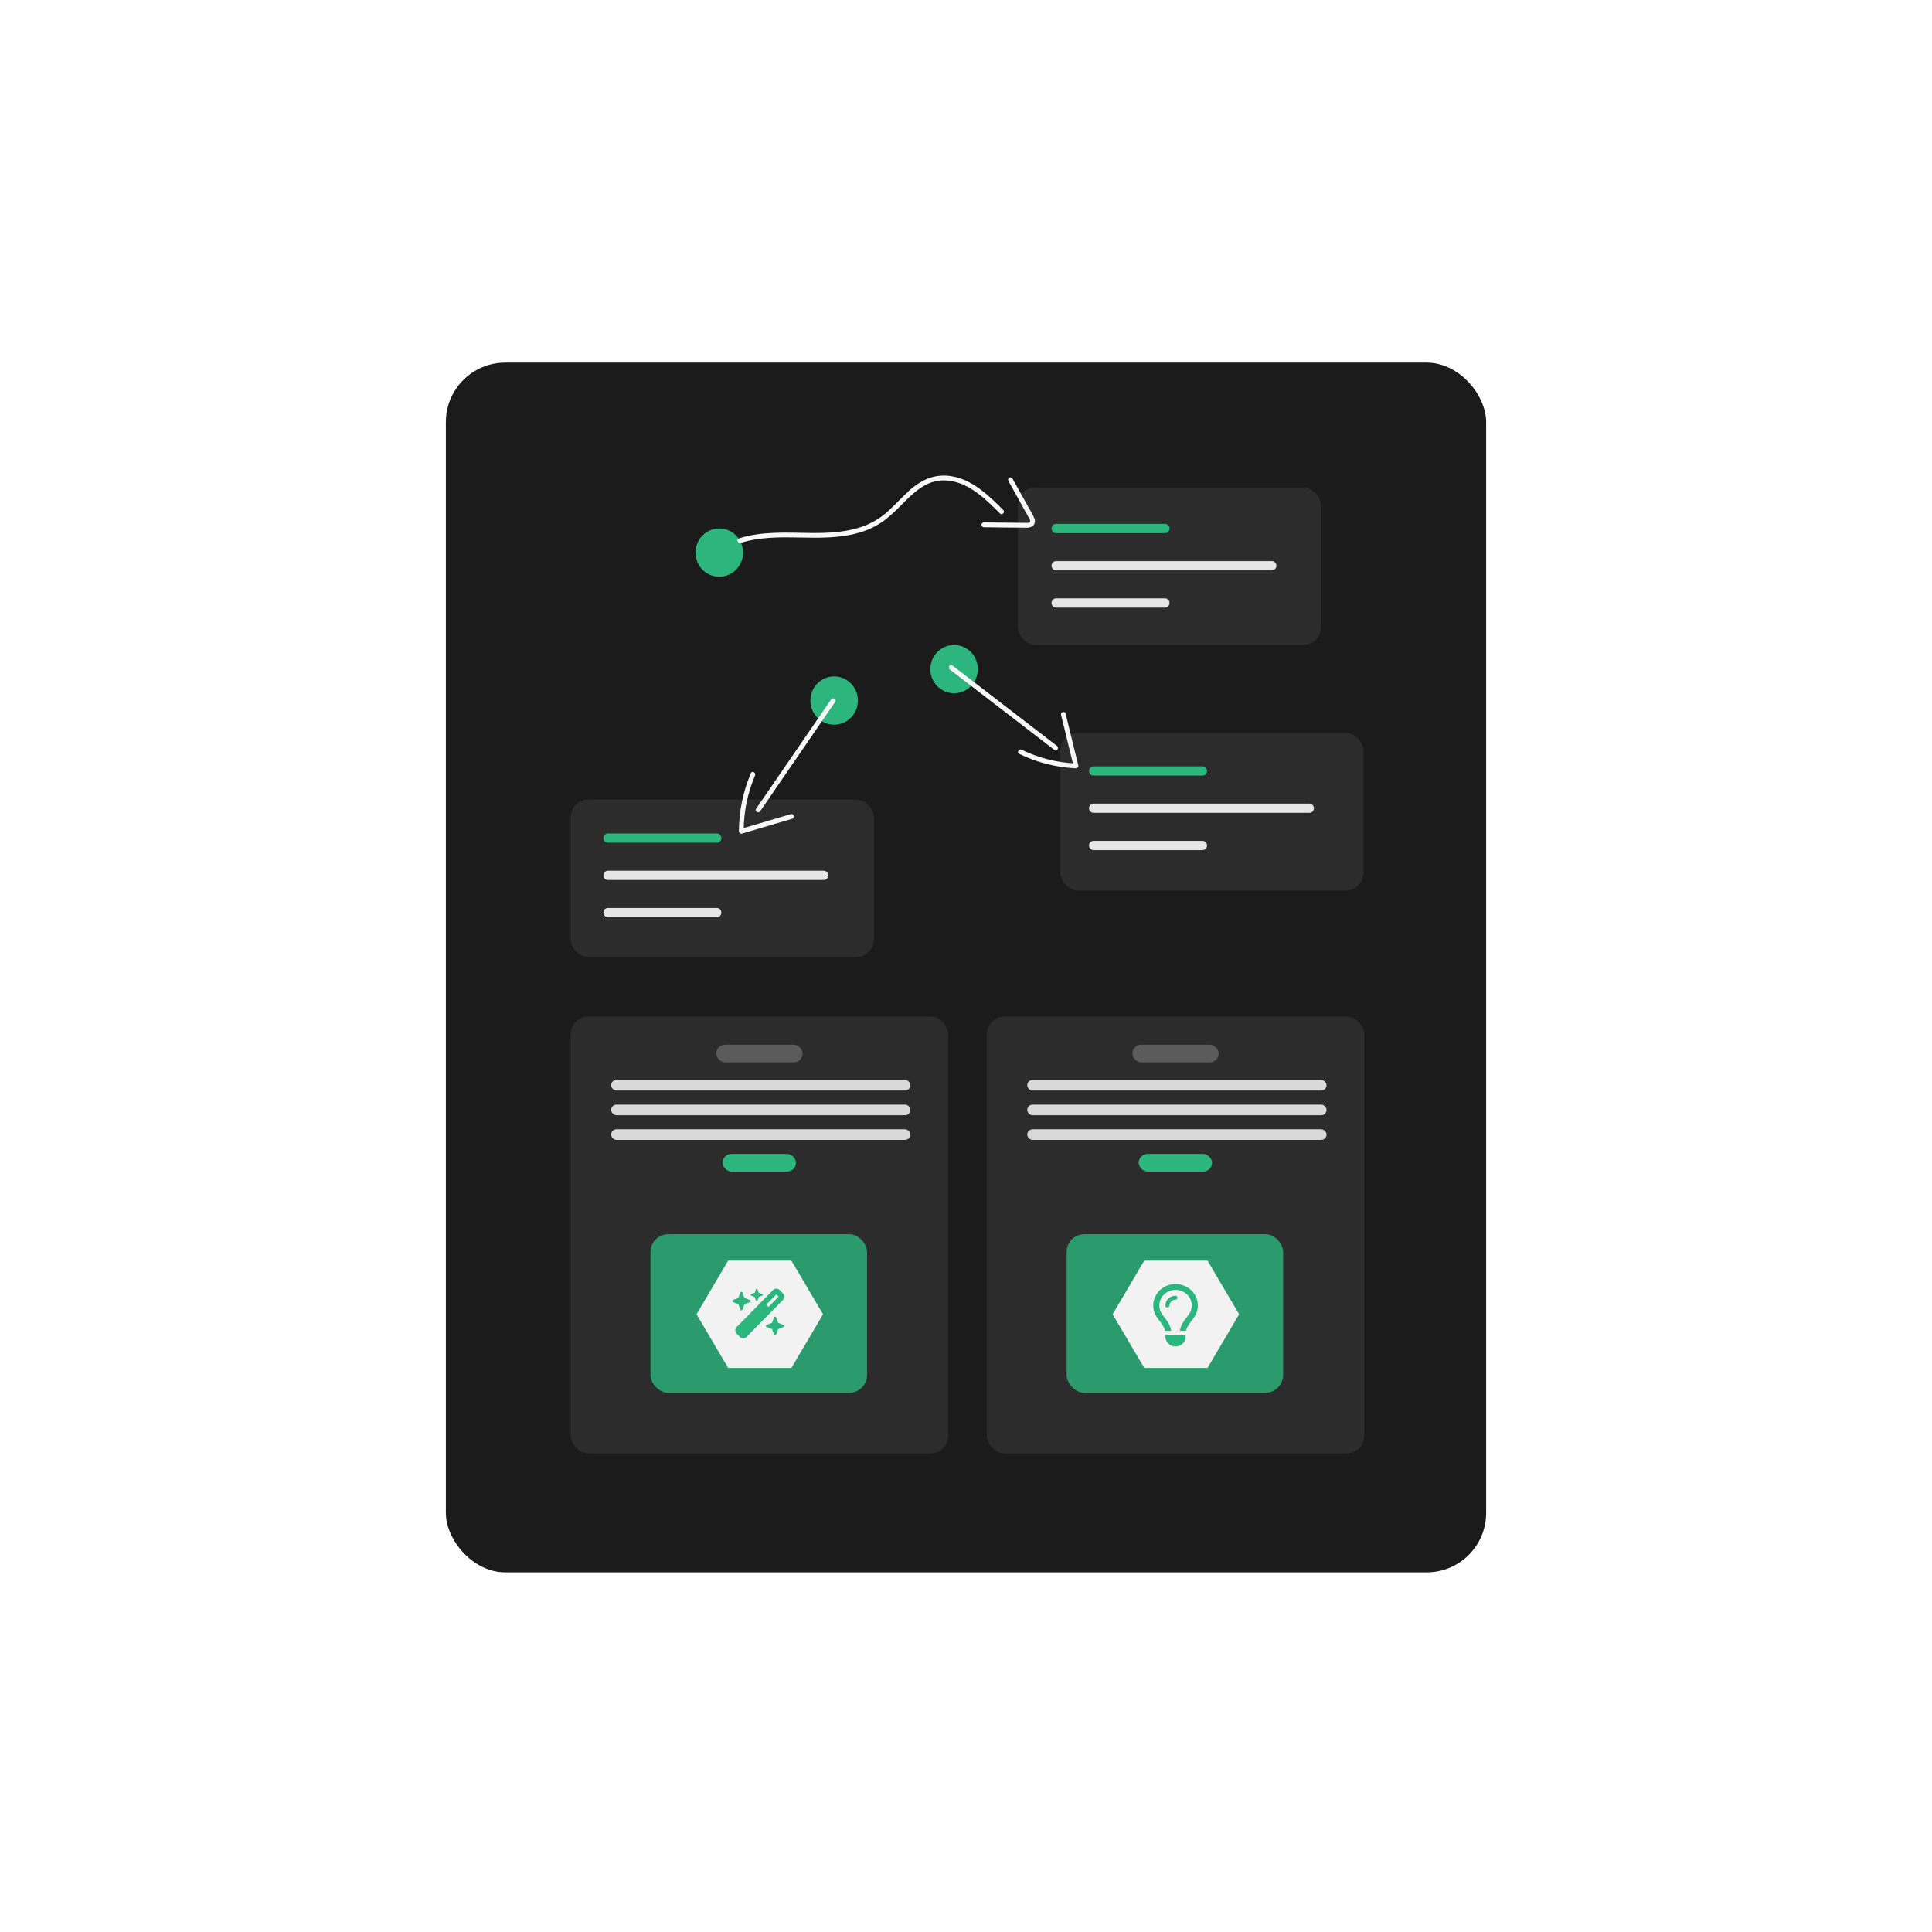 <svg width="650" height="650" viewBox="0 0 650 650" fill="none" xmlns="http://www.w3.org/2000/svg">
<g filter="url(#filter0_f_2388_324)">
<rect x="200" y="200" width="250" height="250" rx="122" fill="#2CB67D" fill-opacity="0.35"/>
</g>
<rect x="150" y="122" width="350" height="407" rx="20" fill="#1B1B1B"/>
<rect x="192" y="269" width="102" height="53" rx="6" fill="#2C2C2C"/>
<rect x="356.733" y="246.607" width="102" height="53" rx="6" fill="#2C2C2C"/>
<rect x="342.434" y="164" width="102" height="53" rx="6" fill="#2C2C2C"/>
<path d="M320.994 233.242C325.409 233.242 328.988 229.606 328.988 225.121C328.988 220.636 325.409 217 320.994 217C316.579 217 313 220.636 313 225.121C313 229.606 316.579 233.242 320.994 233.242Z" fill="#2CB67D"/>
<path d="M280.639 243.817C285.054 243.817 288.633 240.181 288.633 235.695C288.633 231.21 285.054 227.574 280.639 227.574C276.224 227.574 272.646 231.21 272.646 235.695C272.646 240.181 276.224 243.817 280.639 243.817Z" fill="#2CB67D"/>
<path d="M241.994 194.031C246.409 194.031 249.988 190.395 249.988 185.91C249.988 181.425 246.409 177.789 241.994 177.789C237.579 177.789 234 181.425 234 185.91C234 190.395 237.579 194.031 241.994 194.031Z" fill="#2CB67D"/>
<path d="M249.09 182.682C262.056 178.574 275.937 183.017 288.974 179.225C291.973 178.388 294.807 177.031 297.353 175.212C299.525 173.533 301.564 171.683 303.452 169.678C307.374 165.723 311.633 161.57 317.525 161.615C325.284 161.676 331.242 167.553 336.414 172.742C337.144 173.475 338.271 172.328 337.539 171.594C332.787 166.826 327.653 161.795 320.888 160.372C317.854 159.685 314.686 159.954 311.805 161.141C309.304 162.299 307.02 163.892 305.055 165.847C302.972 167.795 301.05 169.916 298.939 171.833C296.734 173.878 294.195 175.512 291.437 176.661C285.46 179.088 278.904 179.381 272.547 179.31C264.568 179.222 256.398 178.667 248.667 181.117C247.692 181.426 248.108 182.994 249.09 182.682Z" fill="#F8F8F8"/>
<path d="M339.257 161.802L343.243 168.966L345.171 172.433C345.514 173.049 345.866 173.66 346.2 174.282C346.405 174.663 346.853 175.351 346.425 175.713C346.05 175.9 345.627 175.967 345.214 175.906C344.511 175.907 343.808 175.891 343.105 175.884L339.153 175.843L330.983 175.759C330.777 175.766 330.581 175.855 330.438 176.006C330.295 176.158 330.214 176.36 330.214 176.57C330.214 176.781 330.295 176.983 330.438 177.135C330.581 177.286 330.777 177.375 330.983 177.382C335.726 177.431 340.471 177.533 345.214 177.529C346.041 177.61 346.869 177.379 347.541 176.88C347.87 176.546 348.088 176.115 348.163 175.648C348.239 175.181 348.169 174.702 347.963 174.278C347.495 173.237 346.957 172.231 346.353 171.267L344.617 168.147L340.632 160.982C340.521 160.804 340.347 160.677 340.147 160.627C339.946 160.577 339.734 160.608 339.556 160.715C339.378 160.821 339.247 160.994 339.191 161.196C339.135 161.399 339.159 161.616 339.257 161.802Z" fill="#F8F8F8"/>
<path d="M391.939 179.357H355.305C355.104 179.358 354.905 179.318 354.719 179.24C354.533 179.162 354.364 179.048 354.222 178.903C354.079 178.759 353.966 178.587 353.889 178.398C353.812 178.208 353.772 178.005 353.772 177.801C353.772 177.596 353.812 177.393 353.889 177.204C353.966 177.014 354.079 176.843 354.222 176.698C354.364 176.553 354.533 176.439 354.719 176.361C354.905 176.283 355.104 176.243 355.305 176.244H391.939C392.14 176.243 392.339 176.283 392.525 176.361C392.711 176.439 392.88 176.553 393.022 176.698C393.164 176.843 393.277 177.014 393.354 177.204C393.432 177.393 393.471 177.596 393.471 177.801C393.471 178.005 393.432 178.208 393.354 178.398C393.277 178.587 393.164 178.759 393.022 178.903C392.88 179.048 392.711 179.162 392.525 179.24C392.339 179.318 392.14 179.358 391.939 179.357Z" fill="#2CB67D"/>
<path d="M391.939 204.425H355.305C355.104 204.426 354.905 204.386 354.719 204.309C354.533 204.231 354.364 204.116 354.222 203.972C354.079 203.827 353.966 203.655 353.889 203.466C353.812 203.277 353.772 203.074 353.772 202.869C353.772 202.664 353.812 202.461 353.889 202.272C353.966 202.083 354.079 201.911 354.222 201.766C354.364 201.622 354.533 201.507 354.719 201.429C354.905 201.351 355.104 201.312 355.305 201.313H391.939C392.14 201.312 392.339 201.351 392.525 201.429C392.711 201.507 392.88 201.622 393.022 201.766C393.164 201.911 393.277 202.083 393.354 202.272C393.432 202.461 393.471 202.664 393.471 202.869C393.471 203.074 393.432 203.277 393.354 203.466C393.277 203.655 393.164 203.827 393.022 203.972C392.88 204.116 392.711 204.231 392.525 204.309C392.339 204.386 392.14 204.426 391.939 204.425Z" fill="#E6E6E6"/>
<path d="M427.902 191.89H355.305C355.104 191.891 354.905 191.851 354.719 191.773C354.533 191.696 354.364 191.581 354.222 191.436C354.079 191.292 353.966 191.12 353.889 190.931C353.812 190.742 353.772 190.539 353.772 190.334C353.772 190.129 353.812 189.926 353.889 189.737C353.966 189.548 354.079 189.376 354.222 189.231C354.364 189.087 354.533 188.972 354.719 188.894C354.905 188.816 355.104 188.777 355.305 188.777H427.902C428.103 188.777 428.302 188.816 428.488 188.894C428.674 188.972 428.843 189.087 428.985 189.231C429.127 189.376 429.24 189.548 429.317 189.737C429.394 189.926 429.434 190.129 429.434 190.334C429.434 190.539 429.394 190.742 429.317 190.931C429.24 191.12 429.127 191.292 428.985 191.436C428.843 191.581 428.674 191.696 428.488 191.773C428.302 191.851 428.103 191.891 427.902 191.89Z" fill="#E6E6E6"/>
<path d="M404.556 260.939H367.921C367.72 260.94 367.521 260.9 367.335 260.822C367.15 260.744 366.981 260.63 366.838 260.485C366.696 260.341 366.583 260.169 366.506 259.98C366.429 259.79 366.389 259.588 366.389 259.383C366.389 259.178 366.429 258.975 366.506 258.786C366.583 258.596 366.696 258.425 366.838 258.28C366.981 258.135 367.15 258.021 367.335 257.943C367.521 257.865 367.72 257.825 367.921 257.826H404.556C404.757 257.825 404.956 257.865 405.142 257.943C405.328 258.021 405.496 258.135 405.639 258.28C405.781 258.425 405.894 258.596 405.971 258.786C406.048 258.975 406.088 259.178 406.088 259.383C406.088 259.588 406.048 259.79 405.971 259.98C405.894 260.169 405.781 260.341 405.639 260.485C405.496 260.63 405.328 260.744 405.142 260.822C404.956 260.9 404.757 260.94 404.556 260.939Z" fill="#2CB67D"/>
<path d="M404.556 286.009H367.921C367.72 286.01 367.521 285.97 367.335 285.893C367.15 285.815 366.981 285.7 366.838 285.556C366.696 285.411 366.583 285.239 366.506 285.05C366.429 284.861 366.389 284.658 366.389 284.453C366.389 284.248 366.429 284.045 366.506 283.856C366.583 283.667 366.696 283.495 366.838 283.35C366.981 283.206 367.15 283.091 367.335 283.013C367.521 282.935 367.72 282.896 367.921 282.896H404.556C404.757 282.896 404.956 282.935 405.142 283.013C405.328 283.091 405.496 283.206 405.639 283.35C405.781 283.495 405.894 283.667 405.971 283.856C406.048 284.045 406.088 284.248 406.088 284.453C406.088 284.658 406.048 284.861 405.971 285.05C405.894 285.239 405.781 285.411 405.639 285.556C405.496 285.7 405.328 285.815 405.142 285.893C404.956 285.97 404.757 286.01 404.556 286.009Z" fill="#E6E6E6"/>
<path d="M440.519 273.474H367.921C367.72 273.475 367.521 273.435 367.335 273.357C367.15 273.28 366.981 273.165 366.838 273.02C366.696 272.876 366.583 272.704 366.506 272.515C366.429 272.326 366.389 272.123 366.389 271.918C366.389 271.713 366.429 271.51 366.506 271.321C366.583 271.132 366.696 270.96 366.838 270.815C366.981 270.671 367.15 270.556 367.335 270.478C367.521 270.4 367.72 270.361 367.921 270.361H440.519C440.72 270.361 440.919 270.4 441.105 270.478C441.29 270.556 441.459 270.671 441.602 270.815C441.744 270.96 441.857 271.132 441.934 271.321C442.011 271.51 442.051 271.713 442.051 271.918C442.051 272.123 442.011 272.326 441.934 272.515C441.857 272.704 441.744 272.876 441.602 273.02C441.459 273.165 441.29 273.28 441.105 273.357C440.919 273.435 440.72 273.475 440.519 273.474Z" fill="#E6E6E6"/>
<path d="M241.167 283.519H204.532C204.331 283.52 204.132 283.48 203.946 283.402C203.76 283.324 203.591 283.21 203.449 283.065C203.307 282.921 203.194 282.749 203.117 282.56C203.04 282.37 203 282.168 203 281.963C203 281.758 203.04 281.555 203.117 281.366C203.194 281.177 203.307 281.005 203.449 280.86C203.591 280.715 203.76 280.601 203.946 280.523C204.132 280.445 204.331 280.405 204.532 280.406H241.167C241.368 280.405 241.567 280.445 241.753 280.523C241.938 280.601 242.107 280.715 242.25 280.86C242.392 281.005 242.505 281.177 242.582 281.366C242.659 281.555 242.699 281.758 242.699 281.963C242.699 282.168 242.659 282.37 242.582 282.56C242.505 282.749 242.392 282.921 242.25 283.065C242.107 283.21 241.938 283.324 241.753 283.402C241.567 283.48 241.368 283.52 241.167 283.519Z" fill="#2CB67D"/>
<path d="M241.167 308.589H204.532C204.331 308.59 204.132 308.551 203.946 308.473C203.76 308.395 203.591 308.28 203.449 308.136C203.307 307.991 203.194 307.819 203.117 307.63C203.04 307.441 203 307.238 203 307.033C203 306.828 203.04 306.625 203.117 306.436C203.194 306.247 203.307 306.075 203.449 305.93C203.591 305.786 203.76 305.671 203.946 305.593C204.132 305.516 204.331 305.476 204.532 305.477H241.167C241.368 305.476 241.567 305.516 241.753 305.593C241.938 305.671 242.107 305.786 242.25 305.93C242.392 306.075 242.505 306.247 242.582 306.436C242.659 306.625 242.699 306.828 242.699 307.033C242.699 307.238 242.659 307.441 242.582 307.63C242.505 307.819 242.392 307.991 242.25 308.136C242.107 308.28 241.938 308.395 241.753 308.473C241.567 308.551 241.368 308.59 241.167 308.589Z" fill="#E6E6E6"/>
<path d="M277.13 296.054H204.532C204.331 296.055 204.132 296.015 203.946 295.938C203.76 295.86 203.591 295.745 203.449 295.6C203.307 295.456 203.194 295.284 203.117 295.095C203.04 294.906 203 294.703 203 294.498C203 294.293 203.04 294.09 203.117 293.901C203.194 293.712 203.307 293.54 203.449 293.395C203.591 293.251 203.76 293.136 203.946 293.058C204.132 292.98 204.331 292.941 204.532 292.941H277.13C277.331 292.941 277.53 292.98 277.715 293.058C277.901 293.136 278.07 293.251 278.213 293.395C278.355 293.54 278.468 293.712 278.545 293.901C278.622 294.09 278.662 294.293 278.662 294.498C278.662 294.703 278.622 294.906 278.545 295.095C278.468 295.284 278.355 295.456 278.213 295.6C278.07 295.745 277.901 295.86 277.715 295.938C277.53 296.015 277.331 296.055 277.13 296.054Z" fill="#E6E6E6"/>
<path d="M319.599 225.275L346.991 246.347L354.787 252.344C355.605 252.974 356.4 251.565 355.591 250.943L328.199 229.871L320.403 223.873C319.585 223.244 318.79 224.653 319.599 225.275Z" fill="#F8F8F8"/>
<path d="M342.908 253.631C348.882 256.554 355.376 258.206 361.997 258.489C362.119 258.487 362.239 258.457 362.348 258.401C362.457 258.345 362.552 258.265 362.626 258.166C362.7 258.067 362.751 257.952 362.775 257.83C362.799 257.708 362.795 257.582 362.764 257.461L358.522 240.1C358.275 239.087 356.739 239.516 356.987 240.531L361.229 257.893L361.997 256.865C355.656 256.598 349.436 255.021 343.711 252.229C342.792 251.78 341.983 253.179 342.908 253.631Z" fill="#F8F8F8"/>
<path d="M279.606 235.323L259.923 264.026L254.375 272.116C253.787 272.975 255.166 273.787 255.75 272.936L275.433 244.233L280.98 236.143C281.569 235.285 280.189 234.472 279.606 235.323Z" fill="#F8F8F8"/>
<path d="M252.64 260.109C249.998 266.282 248.624 272.941 248.603 279.676C248.604 279.801 248.633 279.923 248.688 280.035C248.743 280.146 248.822 280.243 248.919 280.318C249.016 280.394 249.129 280.446 249.249 280.47C249.369 280.494 249.492 280.491 249.61 280.459L266.518 275.465C266.715 275.402 266.88 275.264 266.979 275.079C267.078 274.894 267.103 274.677 267.048 274.474C266.993 274.271 266.863 274.098 266.685 273.991C266.507 273.884 266.296 273.851 266.095 273.9L249.187 278.894L250.195 279.676C250.202 273.227 251.502 266.847 254.015 260.928C254.419 259.979 253.048 259.152 252.64 260.109Z" fill="#F8F8F8"/>
<rect x="192" y="342" width="127" height="147" rx="6" fill="#2C2C2C"/>
<rect x="240.986" y="351.484" width="29.029" height="5.927" rx="2.964" fill="#5B5B5B"/>
<rect x="205.607" y="379.936" width="100.693" height="3.556" rx="1.778" fill="#D9D9D9"/>
<rect x="205.607" y="371.637" width="100.693" height="3.556" rx="1.778" fill="#D9D9D9"/>
<rect x="205.607" y="363.34" width="100.693" height="3.556" rx="1.778" fill="#D9D9D9"/>
<rect x="218.846" y="415.238" width="72.862" height="53.347" rx="6" fill="#2CB67D" fill-opacity="0.81"/>
<path d="M244.975 460.227H266.258L276.899 442.179L266.258 424.131H244.975L234.334 442.179L244.975 460.227Z" fill="#F2F2F2"/>
<g clip-path="url(#clip0_2388_324)">
<path d="M253.902 434.943L252.689 435.404C252.593 435.44 252.528 435.535 252.528 435.639C252.528 435.744 252.593 435.839 252.689 435.875L253.902 436.336L254.356 437.568C254.391 437.667 254.484 437.732 254.587 437.732C254.69 437.732 254.783 437.667 254.819 437.568L255.272 436.336L256.485 435.875C256.582 435.839 256.646 435.744 256.646 435.639C256.646 435.535 256.582 435.44 256.485 435.404L255.272 434.943L254.819 433.71C254.783 433.612 254.69 433.547 254.587 433.547C254.484 433.547 254.391 433.612 254.356 433.71L253.902 434.943ZM247.835 446.475C247.234 447.086 247.234 448.08 247.835 448.695L248.948 449.826C249.55 450.437 250.528 450.437 251.132 449.826L263.398 437.356C263.999 436.745 263.999 435.751 263.398 435.136L262.285 434.008C261.683 433.396 260.705 433.396 260.101 434.008L247.835 446.475ZM261.941 436.248L258.563 439.681L257.814 438.919L261.191 435.486L261.941 436.248ZM246.594 437.379C246.449 437.434 246.352 437.575 246.352 437.732C246.352 437.889 246.449 438.029 246.594 438.085L248.411 438.778L249.093 440.626C249.148 440.773 249.286 440.871 249.44 440.871C249.595 440.871 249.733 440.773 249.788 440.626L250.47 438.778L252.287 438.085C252.432 438.029 252.528 437.889 252.528 437.732C252.528 437.575 252.432 437.434 252.287 437.379L250.47 436.686L249.788 434.838C249.733 434.691 249.595 434.593 249.44 434.593C249.286 434.593 249.148 434.691 249.093 434.838L248.411 436.686L246.594 437.379ZM257.916 445.749C257.772 445.805 257.675 445.945 257.675 446.102C257.675 446.259 257.772 446.4 257.916 446.455L259.734 447.148L260.416 448.996C260.471 449.143 260.609 449.241 260.763 449.241C260.918 449.241 261.056 449.143 261.111 448.996L261.793 447.148L263.61 446.455C263.755 446.4 263.851 446.259 263.851 446.102C263.851 445.945 263.755 445.805 263.61 445.749L261.793 445.056L261.111 443.208C261.056 443.061 260.918 442.963 260.763 442.963C260.609 442.963 260.471 443.061 260.416 443.208L259.734 445.056L257.916 445.749Z" fill="#2CB67D"/>
</g>
<rect x="243.109" y="388.234" width="24.681" height="5.927" rx="2.964" fill="#2CB67D"/>
<rect x="332" y="342" width="127" height="147" rx="6" fill="#2C2C2C"/>
<rect x="380.986" y="351.484" width="29.029" height="5.927" rx="2.964" fill="#5B5B5B"/>
<rect x="345.607" y="379.936" width="100.693" height="3.556" rx="1.778" fill="#D9D9D9"/>
<rect x="345.607" y="371.637" width="100.693" height="3.556" rx="1.778" fill="#D9D9D9"/>
<rect x="345.607" y="363.34" width="100.693" height="3.556" rx="1.778" fill="#D9D9D9"/>
<rect x="358.846" y="415.238" width="72.862" height="53.347" rx="6" fill="#2CB67D" fill-opacity="0.81"/>
<path d="M384.975 460.227H406.258L416.899 442.179L406.258 424.131H384.975L374.334 442.179L384.975 460.227Z" fill="#F2F2F2"/>
<rect x="383.109" y="388.234" width="24.681" height="5.927" rx="2.964" fill="#2CB67D"/>
<path d="M399.983 442.209C400.597 441.364 400.955 440.334 400.955 439.219C400.955 436.319 398.513 433.969 395.5 433.969C392.487 433.969 390.045 436.319 390.045 439.219C390.045 440.334 390.403 441.364 391.017 442.209C391.175 442.426 391.362 442.672 391.562 442.935C392.112 443.661 392.768 444.53 393.259 445.387C393.702 446.167 393.928 446.979 394.038 447.746H391.963C391.869 447.254 391.712 446.774 391.46 446.331C391.038 445.593 390.514 444.899 389.99 444.206C389.768 443.915 389.547 443.624 389.334 443.329C388.494 442.168 388 440.749 388 439.219C388 435.232 391.358 432 395.5 432C399.642 432 403 435.232 403 439.219C403 440.749 402.506 442.168 401.662 443.333C401.449 443.628 401.227 443.919 401.006 444.21C400.482 444.899 399.957 445.593 399.536 446.335C399.284 446.778 399.126 447.258 399.033 447.75H396.966C397.077 446.983 397.303 446.167 397.746 445.392C398.236 444.534 398.892 443.665 399.442 442.939C399.642 442.676 399.825 442.43 399.983 442.213V442.209ZM395.5 437.25C394.371 437.25 393.455 438.132 393.455 439.219C393.455 439.58 393.148 439.875 392.773 439.875C392.398 439.875 392.091 439.58 392.091 439.219C392.091 437.406 393.616 435.938 395.5 435.938C395.875 435.938 396.182 436.233 396.182 436.594C396.182 436.955 395.875 437.25 395.5 437.25ZM395.5 453C393.616 453 392.091 451.532 392.091 449.719V449.062H398.909V449.719C398.909 451.532 397.384 453 395.5 453Z" fill="#2CB67D"/>
<defs>
<filter id="filter0_f_2388_324" x="0" y="0" width="650" height="650" filterUnits="userSpaceOnUse" color-interpolation-filters="sRGB">
<feFlood flood-opacity="0" result="BackgroundImageFix"/>
<feBlend mode="normal" in="SourceGraphic" in2="BackgroundImageFix" result="shape"/>
<feGaussianBlur stdDeviation="100" result="effect1_foregroundBlur_2388_324"/>
</filter>
<clipPath id="clip0_2388_324">
<rect width="18.528" height="16.74" fill="white" transform="translate(246.352 433.547)"/>
</clipPath>
</defs>
</svg>
